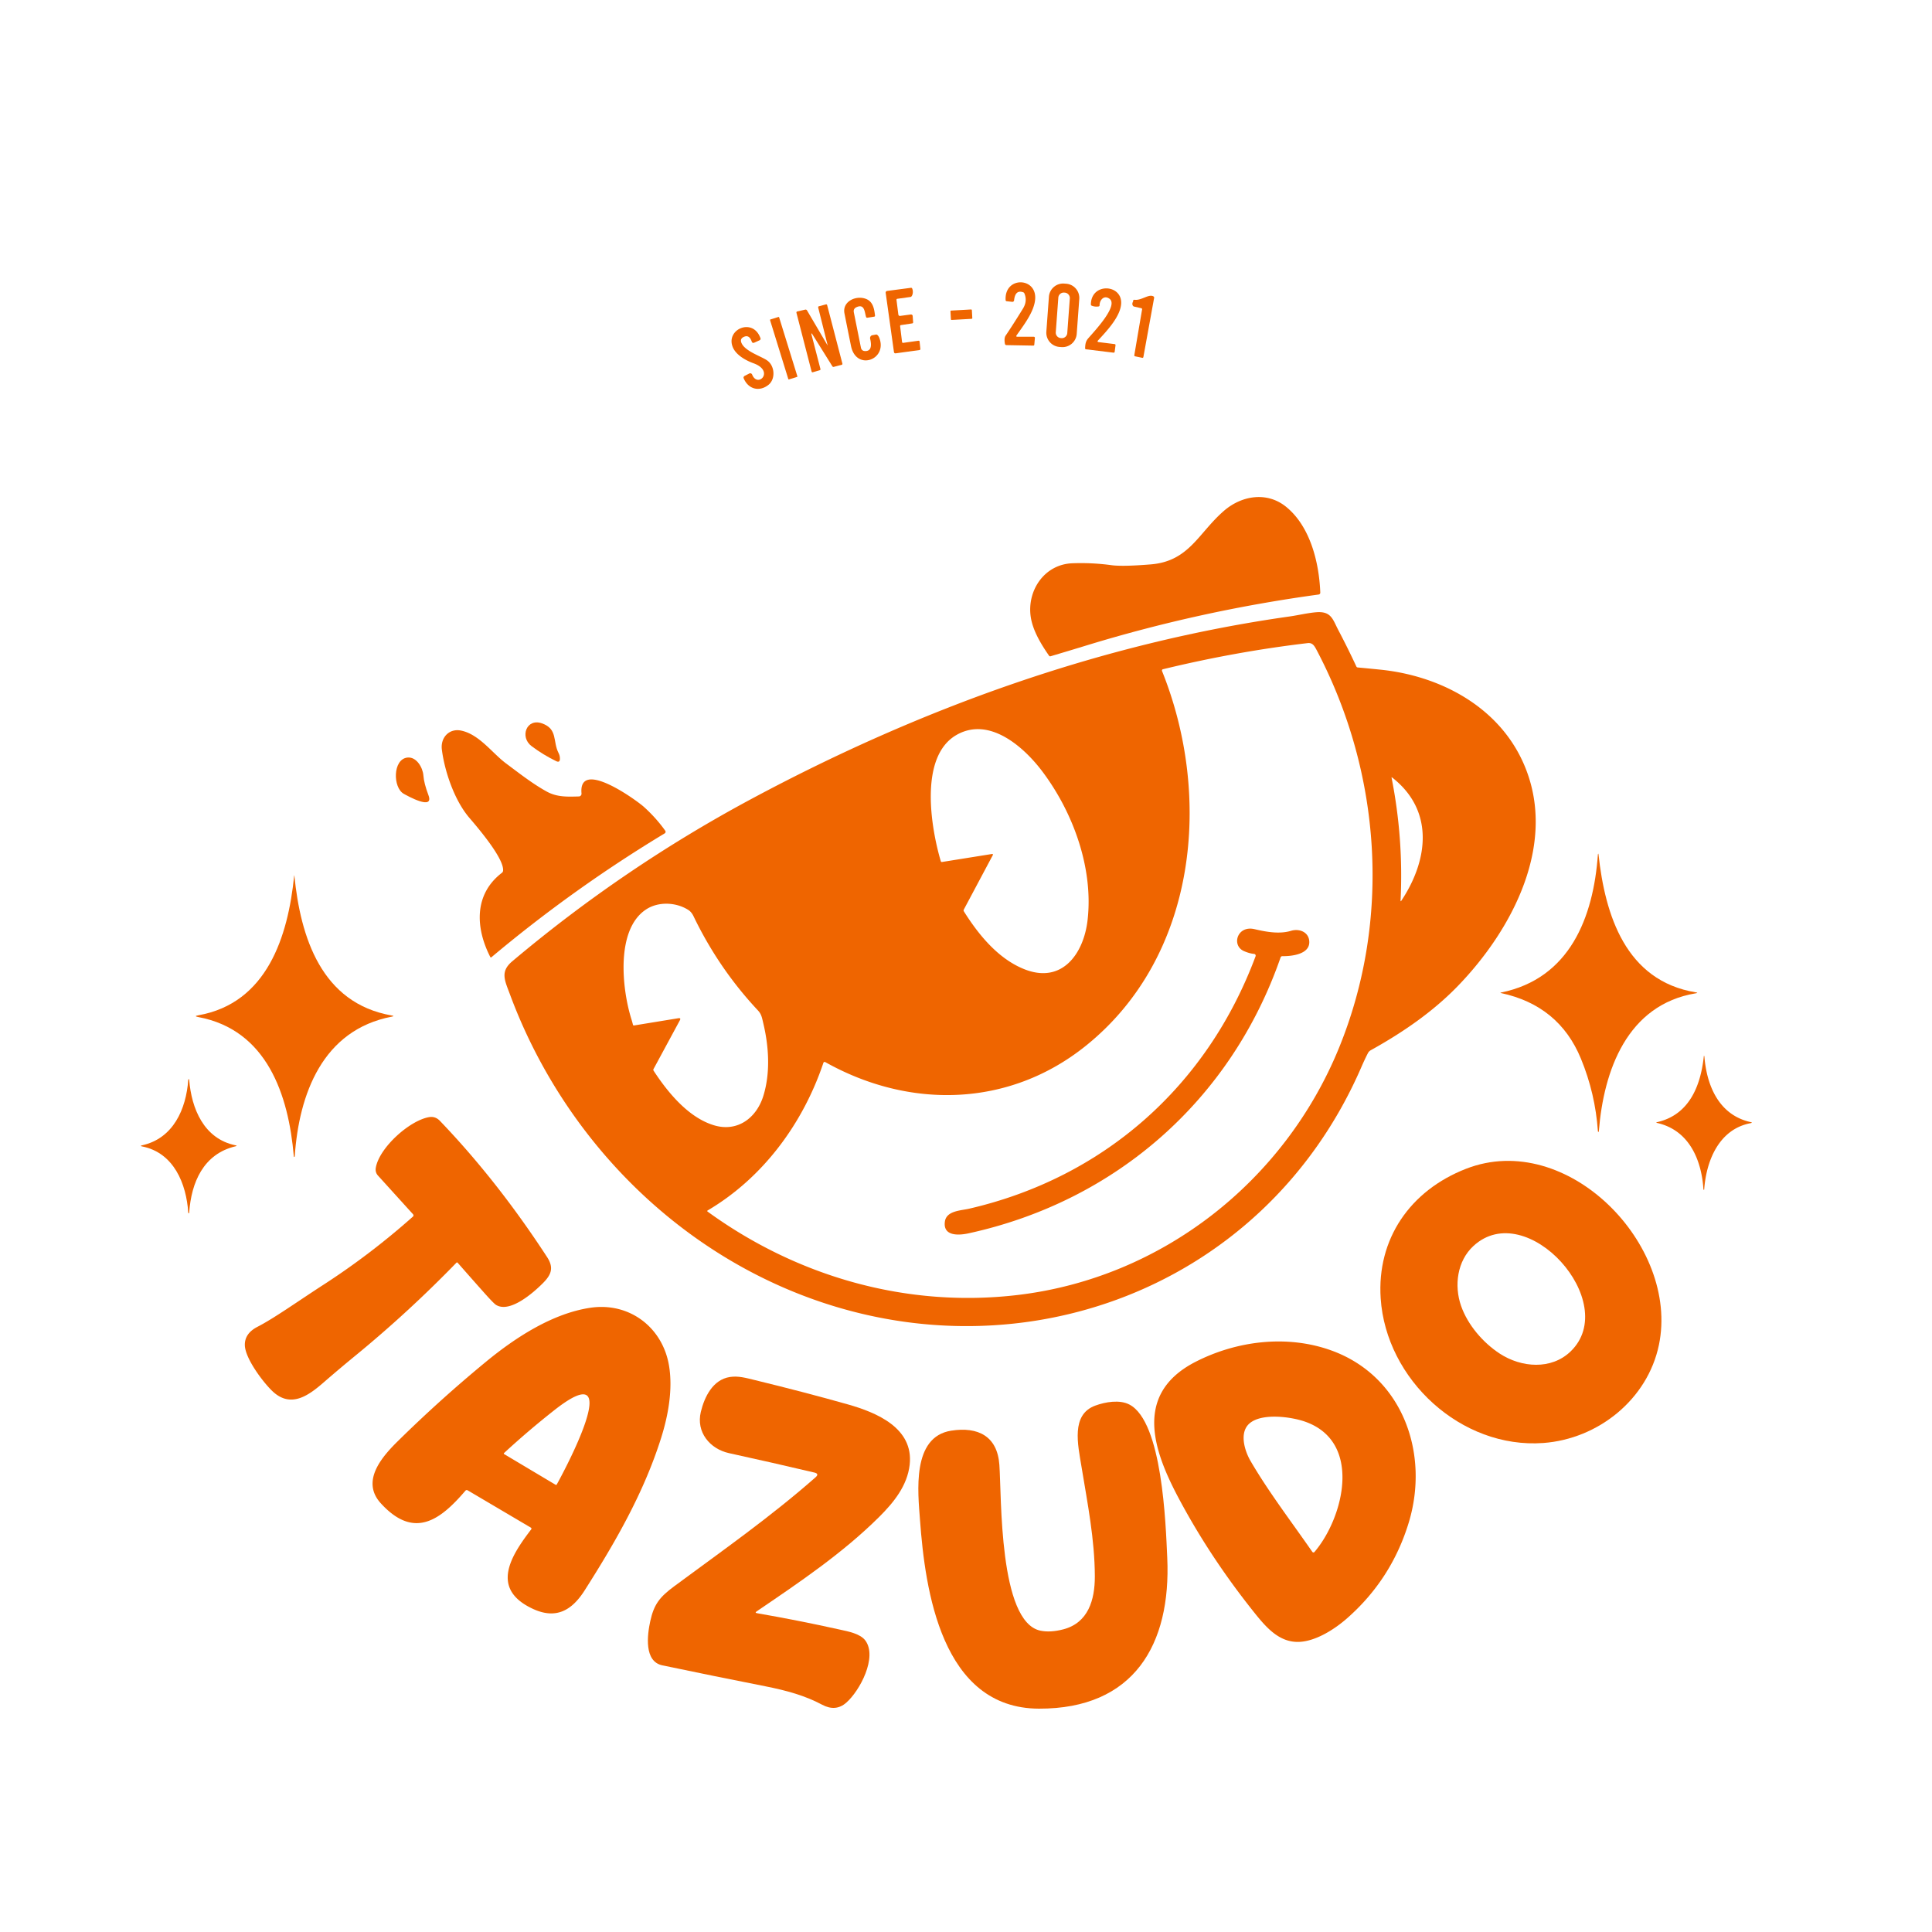 <?xml version="1.0" encoding="UTF-8" standalone="no"?>
<!DOCTYPE svg PUBLIC "-//W3C//DTD SVG 1.1//EN" "http://www.w3.org/Graphics/SVG/1.1/DTD/svg11.dtd">
<svg xmlns="http://www.w3.org/2000/svg" version="1.1" viewBox="0 0 1080 1080" >
<path fill="#ef6500" d="
  M 571.97 163.38
  Q 567.52 161.82 566.88 167.89
  A 0.94 0.94 -83.7 0 1 565.84 168.73
  L 562.69 168.38
  A 0.61 0.61 1.7 0 1 562.15 167.81
  C 561.35 154.47 579.38 154.78 578.68 167.00
  C 578.28 174.10 572.29 181.69 568.32 187.40
  Q 567.73 188.25 568.77 188.25
  L 577.94 188.25
  A 0.63 0.58 -87.3 0 1 578.51 188.93
  L 578.18 192.69
  A 0.55 0.49 -87.0 0 1 577.68 193.20
  L 562.58 192.93
  A 0.88 0.84 85.0 0 1 561.76 192.21
  Q 561.19 189.03 562.15 187.62
  Q 566.08 181.84 571.81 172.56
  Q 574.45 168.29 572.64 164.02
  A 1.18 1.14 87.8 0 0 571.97 163.38
  Z"
/>
<path fill="#ef6500" d="
  M 601.89 186.657
  A 7.97 7.97 0.0 0 1 593.358 194.022
  L 592.281 193.943
  A 7.97 7.97 0.0 0 1 584.916 185.411
  L 586.35 165.883
  A 7.97 7.97 0.0 0 1 594.882 158.518
  L 595.959 158.597
  A 7.97 7.97 0.0 0 1 603.324 167.13
  L 601.89 186.657
  Z
  M 598.033 166.842
  A 3.04 3.04 0.0 0 0 595.223 163.587
  L 594.864 163.561
  A 3.04 3.04 0.0 0 0 591.61 166.37
  L 590.188 185.738
  A 3.04 3.04 0.0 0 0 592.997 188.993
  L 593.356 189.019
  A 3.04 3.04 0.0 0 0 596.61 186.21
  L 598.033 166.842
  Z"
/>
<path fill="#ef6500" d="
  M 504.81 191.67
  L 513.35 190.48
  A 0.62 0.49 -7.5 0 1 514.05 190.90
  L 514.50 195.07
  A 0.63 0.55 -7.0 0 1 513.95 195.69
  L 500.64 197.52
  A 0.82 0.81 82.2 0 1 499.73 196.82
  L 495.10 163.70
  A 0.95 0.95 82.5 0 1 495.92 162.63
  L 509.19 160.89
  A 0.69 0.61 -14.0 0 1 509.90 161.26
  Q 510.40 162.43 510.25 163.75
  A 2.59 1.22 -86.1 0 1 509.00 166.00
  L 501.60 167.03
  A 0.53 0.53 -7.1 0 0 501.14 167.62
  L 502.18 175.83
  A 0.88 0.84 82.5 0 0 503.14 176.60
  L 509.05 175.81
  A 1.01 0.83 -6.3 0 1 510.18 176.55
  L 510.45 180.19
  A 0.59 0.56 -6.1 0 1 509.95 180.78
  L 503.64 181.73
  A 0.55 0.54 -8.0 0 0 503.17 182.34
  L 504.26 191.19
  A 0.54 0.48 82.9 0 0 504.81 191.67
  Z"
/>
<path fill="#ef6500" d="
  M 609.81 170.19
  C 609.93 158.02 626.82 158.73 626.75 169.25
  C 626.70 176.66 618.59 185.13 613.85 190.27
  Q 613.08 191.10 614.24 191.25
  L 623.08 192.35
  A 0.58 0.50 7.9 0 1 623.59 192.93
  L 623.10 196.72
  A 0.61 0.51 7.3 0 1 622.44 197.14
  L 607.06 195.26
  A 0.56 0.55 -85.6 0 1 606.58 194.68
  C 606.68 192.56 606.80 190.92 608.27 189.20
  C 611.55 185.36 625.40 170.91 620.24 167.03
  C 617.23 164.77 614.68 167.62 614.67 170.68
  A 0.63 0.58 85.0 0 1 614.20 171.29
  Q 612.19 171.64 610.28 170.89
  A 0.74 0.73 11.5 0 1 609.81 170.19
  Z"
/>
<path fill="#ef6500" d="
  M 633.44 168.44
  Q 633.40 168.14 633.48 167.90
  A 0.77 0.53 11.7 0 1 634.24 167.58
  C 638.09 168.10 642.23 164.11 644.84 165.72
  A 0.77 0.73 -69.7 0 1 645.17 166.49
  L 639.16 199.57
  A 0.56 0.48 -78.2 0 1 638.57 200.03
  L 634.47 199.17
  A 0.60 0.49 -80.3 0 1 634.09 198.51
  L 638.43 172.99
  A 0.62 0.54 -79.1 0 0 638.03 172.30
  L 634.31 171.46
  A 1.34 0.35 7.9 0 1 633.45 171.10
  Q 632.54 170.04 633.44 168.44
  Z"
/>
<path fill="#ef6500" d="
  M 472.06 175.19
  C 470.75 168.52 478.47 164.95 484.02 167.06
  C 488.05 168.58 488.71 172.68 489.14 176.43
  A 0.54 0.54 82.7 0 1 488.69 177.02
  L 484.81 177.62
  A 0.60 0.59 76.3 0 1 484.15 177.21
  C 483.31 174.68 483.41 169.68 478.87 171.68
  Q 476.88 172.55 477.31 174.67
  L 481.25 194.27
  Q 481.65 196.24 483.67 196.25
  Q 488.06 196.29 486.42 189.39
  A 1.66 1.55 77.9 0 1 487.61 187.40
  L 489.75 187.00
  A 2.60 1.15 70.8 0 1 491.56 188.94
  C 496.21 201.15 478.60 207.54 475.72 193.41
  Q 473.86 184.30 472.06 175.19
  Z"
/>
<path fill="#ef6500" d="
  M 462.58 192.71
  L 457.39 171.98
  A 0.65 0.47 75.4 0 1 457.68 171.24
  L 461.75 170.14
  A 0.60 0.50 75.4 0 1 462.39 170.59
  L 470.90 203.26
  A 0.54 0.51 75.6 0 1 470.54 203.91
  L 466.05 205.09
  A 0.71 0.65 65.6 0 1 465.30 204.77
  L 454.35 187.22
  Q 453.20 185.37 453.75 187.48
  L 458.63 206.26
  A 0.58 0.52 75.0 0 1 458.28 206.95
  L 454.30 208.11
  A 0.55 0.48 75.1 0 1 453.69 207.70
  L 445.22 174.86
  A 0.62 0.59 76.4 0 1 445.66 174.10
  L 450.16 173.08
  A 0.95 0.88 67.9 0 1 451.14 173.54
  L 462.43 192.76
  Q 462.72 193.26 462.58 192.71
  Z"
/>
<rect fill="#ef6500" x="-5.99" y="-2.62" transform="translate(537.42,175.92) rotate(-3.2)" width="11.98" height="5.24" rx="0.35"/>
<rect fill="#ef6500" x="-2.65" y="-17.54" transform="translate(438.10,194.64) rotate(-17.2)" width="5.30" height="35.08" rx="0.26"/>
<path fill="#ef6500" d="
  M 409.64 194.10
  C 405.48 184.06 421.01 177.27 425.13 189.13
  A 0.96 0.85 -22.0 0 1 424.59 190.22
  L 421.56 191.59
  A 0.97 0.91 -21.5 0 1 420.27 191.08
  Q 418.86 186.78 415.64 188.40
  Q 413.63 189.40 414.41 191.51
  C 416.18 196.32 425.55 199.12 428.94 201.56
  C 433.12 204.57 433.61 211.84 429.64 215.08
  C 424.62 219.16 418.29 217.70 415.71 211.44
  A 1.11 0.99 -25.4 0 1 416.26 210.13
  L 418.82 208.81
  A 1.18 1.13 -24.6 0 1 420.44 209.37
  C 423.55 217.20 433.26 207.45 421.22 203.07
  C 416.81 201.47 411.44 198.44 409.64 194.10
  Z"
/>
<path fill="#ef6500" d="
  M 621.31 315.94
  Q 627.50 316.78 643.25 315.50
  C 664.80 313.75 669.86 297.94 684.25 285.51
  C 694.04 277.05 708.18 274.59 718.94 283.31
  C 732.38 294.22 737.38 314.25 738.05 331.27
  A 1.04 1.03 -5.2 0 1 737.15 332.34
  Q 670.61 341.44 607.50 360.76
  Q 597.39 363.86 587.24 366.86
  A 0.72 0.71 -25.5 0 1 586.46 366.59
  C 581.89 360.04 577.31 352.42 576.18 344.78
  C 574.04 330.24 583.71 315.45 599.49 314.87
  Q 610.45 314.46 621.31 315.94
  Z"
/>
<path fill="#ef6500" d="
  M 435.41 718.62
  C 365.67 687.40 311.62 627.39 285.14 556.06
  C 282.15 548.00 279.45 543.19 286.35 537.38
  Q 348.64 484.87 420.40 446.42
  C 514.18 396.16 615.44 359.48 721.15 344.57
  C 725.45 343.96 730.93 342.65 735.75 342.25
  C 744.22 341.55 745.01 346.28 748.10 352.16
  Q 753.42 362.26 758.23 372.61
  A 0.88 0.87 80.3 0 0 758.93 373.11
  Q 765.38 373.70 771.82 374.36
  C 804.98 377.79 837.46 394.88 851.53 426.43
  C 871.38 470.91 845.43 519.78 814.76 551.37
  C 800.91 565.63 784.16 577.16 766.24 587.10
  A 3.91 3.91 -1.1 0 0 764.66 588.74
  Q 762.86 592.24 761.05 596.42
  C 705.55 724.44 560.40 774.58 435.41 718.62
  Z
  M 395.50 677.25
  C 445.74 713.77 507.05 731.28 569.10 723.88
  C 649.48 714.29 717.94 660.43 748.44 585.94
  C 777.81 514.18 772.14 432.27 736.26 363.86
  C 734.92 361.32 733.89 359.16 731.00 359.50
  Q 690.72 364.25 650.08 374.11
  A 0.74 0.73 72.1 0 0 649.58 375.10
  C 677.80 445.20 669.39 534.40 607.05 584.55
  C 564.17 619.05 508.49 620.18 461.33 593.72
  A 0.72 0.72 -65.9 0 0 460.29 594.12
  C 448.91 627.98 426.56 658.40 395.53 676.68
  A 0.34 0.34 48.2 0 0 395.50 677.25
  Z
  M 554.35 477.41
  Q 555.40 477.24 554.90 478.18
  L 538.76 508.48
  A 0.96 0.95 42.8 0 0 538.80 509.44
  C 547.13 522.71 558.04 535.95 572.50 541.75
  C 593.77 550.28 605.80 533.01 607.95 514.44
  C 611.32 485.34 599.90 454.09 582.59 431.14
  C 572.32 417.52 553.19 400.56 535.01 410.66
  C 513.47 422.62 520.43 462.91 525.92 481.45
  A 0.57 0.57 77.5 0 0 526.56 481.86
  L 554.35 477.41
  Z
  M 783.39 503.45
  C 798.38 480.87 801.91 453.12 778.21 434.62
  Q 777.81 434.31 777.91 434.81
  Q 784.61 468.68 782.93 503.30
  Q 782.89 504.20 783.39 503.45
  Z
  M 379.16 569.20
  Q 380.82 568.93 380.03 570.39
  L 365.31 597.63
  A 0.85 0.84 -47.1 0 0 365.34 598.49
  C 373.34 610.75 384.80 624.66 399.00 629.00
  C 412.21 633.04 422.85 624.98 426.69 612.69
  C 430.68 599.88 429.84 585.36 426.74 572.24
  C 425.88 568.60 425.68 566.96 423.56 564.69
  Q 401.75 541.37 387.70 512.20
  Q 386.54 509.78 384.78 508.67
  C 377.87 504.27 368.03 503.89 361.20 508.36
  C 343.95 519.66 347.76 553.26 352.97 569.76
  Q 353.45 571.28 353.82 572.82
  A 0.55 0.53 78.5 0 0 354.43 573.24
  L 379.16 569.20
  Z"
/>
<path fill="#ef6500" d="
  M 297.16 417.10
  C 290.40 412.04 294.30 401.30 302.96 404.36
  C 311.91 407.51 308.90 414.44 312.23 420.92
  Q 313.04 422.48 313.00 424.25
  Q 312.95 426.48 310.95 425.51
  Q 303.58 421.93 297.16 417.10
  Z"
/>
<path fill="#ef6500" d="
  M 359.94 451.05
  Q 366.81 457.26 371.88 464.38
  A 1.04 1.03 -33.4 0 1 371.57 465.86
  Q 320.37 496.77 274.69 535.12
  A 0.39 0.39 -33.4 0 1 274.09 535.00
  C 265.83 518.91 264.74 500.01 280.57 487.91
  A 1.71 1.67 -16.9 0 0 281.23 486.71
  C 281.81 479.83 267.04 462.62 262.36 457.15
  C 253.88 447.25 248.49 430.83 247.00 419.00
  C 246.16 412.29 251.14 406.96 257.90 408.43
  C 268.03 410.62 275.25 421.11 282.94 426.81
  C 290.33 432.30 297.48 437.97 305.56 442.45
  C 311.40 445.69 317.28 445.39 323.60 445.22
  A 1.53 1.52 86.5 0 0 325.07 443.55
  C 323.24 423.69 355.86 447.37 359.94 451.05
  Z"
/>
<path fill="#ef6500" d="
  M 225.72 443.75
  C 219.54 440.30 219.51 424.49 227.66 423.49
  C 232.80 422.86 236.35 429.08 236.68 433.49
  Q 237.00 437.87 239.50 444.50
  C 242.84 453.35 227.66 444.83 225.72 443.75
  Z"
/>
<path fill="#ef6500" d="
  M 839.01 555.11
  Q 838.37 554.98 839.01 554.85
  C 877.49 547.07 890.72 512.89 893.24 477.61
  C 893.26 477.42 893.49 476.85 893.56 477.52
  C 897.25 511.47 908.69 548.29 948.02 554.74
  Q 949.55 554.99 948.02 555.25
  C 909.54 561.62 896.47 598.42 893.76 632.34
  C 893.72 632.88 893.28 632.94 893.24 632.36
  Q 891.77 611.26 883.73 591.76
  Q 871.48 562.05 839.01 555.11
  Z"
/>
<path fill="#ef6500" d="
  M 110.84 568.54
  Q 108.13 568.04 110.85 567.56
  C 149.22 560.78 161.02 523.61 164.44 489.52
  Q 164.50 488.96 164.56 489.52
  C 168.00 523.94 179.66 560.86 219.07 567.68
  Q 220.82 567.98 219.07 568.31
  C 180.22 575.73 167.16 611.67 164.76 646.34
  C 164.72 646.89 164.29 646.93 164.24 646.35
  C 161.30 612.10 149.29 575.73 110.84 568.54
  Z"
/>
<path fill="#ef6500" d="
  M 701.04 533.24
  Q 698.60 533.03 695.51 531.73
  C 688.17 528.65 691.58 517.09 701.33 519.41
  C 707.73 520.93 715.23 522.29 721.66 520.34
  C 726.63 518.84 731.99 521.27 731.90 526.81
  C 731.79 533.54 721.87 534.58 716.87 534.49
  A 1.06 1.05 -80.0 0 0 715.86 535.20
  C 688.18 614.94 623.63 671.53 541.44 689.44
  C 536.47 690.52 527.06 691.40 528.19 682.93
  C 529.01 676.78 537.03 676.76 541.81 675.65
  C 617.04 658.27 674.83 607.12 701.88 534.55
  A 0.98 0.98 -77.8 0 0 701.04 533.24
  Z"
/>
<path fill="#ef6500" d="
  M 926.41 627.75
  Q 925.36 627.51 926.41 627.27
  C 944.35 623.17 950.69 606.93 952.44 590.52
  C 952.51 589.86 952.74 590.41 952.76 590.60
  C 954.07 606.90 960.85 623.27 978.54 627.24
  Q 980.04 627.58 978.53 627.87
  C 960.94 631.25 953.85 648.79 952.67 664.74
  Q 952.64 665.17 952.45 665.13
  A 0.44 0.25 89.0 0 1 952.23 664.75
  C 951.12 648.25 944.21 631.81 926.41 627.75
  Z"
/>
<path fill="#ef6500" d="
  M 79.45 640.86
  Q 77.96 640.57 79.44 640.24
  C 96.90 636.37 104.04 620.01 105.24 603.67
  C 105.28 603.11 105.71 603.06 105.76 603.65
  C 107.05 619.75 113.96 636.59 131.64 640.23
  Q 132.91 640.49 131.65 640.79
  C 113.66 645.06 106.93 661.04 105.76 677.84
  C 105.72 678.37 105.28 678.45 105.24 677.86
  C 104.18 661.76 97.20 644.37 79.45 640.86
  Z"
/>
<path fill="#ef6500" d="
  M 255.16 705.85
  Q 228.31 733.53 198.48 757.97
  Q 189.69 765.17 181.11 772.62
  C 172.81 779.83 162.80 787.49 152.44 777.81
  C 147.36 773.07 137.05 759.52 136.87 751.99
  Q 136.71 745.40 143.94 741.69
  C 153.27 736.89 166.32 727.56 181.07 718.02
  Q 207.23 701.08 230.85 680.07
  A 0.91 0.89 47.9 0 0 230.90 678.79
  L 211.31 657.18
  Q 209.60 655.30 210.10 652.63
  C 212.15 641.49 228.78 626.49 239.75 624.50
  Q 243.31 623.85 245.92 626.57
  Q 278.02 660.03 305.81 702.69
  C 309.66 708.60 308.30 712.46 303.50 717.28
  C 298.22 722.59 285.01 734.24 277.26 729.43
  Q 275.99 728.64 270.64 722.64
  Q 263.20 714.28 255.82 705.87
  A 0.45 0.45 46.7 0 0 255.16 705.85
  Z"
/>
<path fill="#ef6500" d="
  M 862.73 806.64
  C 816.76 810.00 774.82 771.17 771.81 725.83
  C 769.60 692.59 788.27 665.52 819.54 653.35
  C 876.07 631.35 938.96 695.93 927.35 751.80
  C 921.00 782.38 893.26 804.41 862.73 806.64
  Z
  M 838.36 756.67
  C 850.46 764.56 867.20 765.86 877.99 755.45
  C 906.39 728.05 853.45 668.97 823.63 696.54
  C 814.59 704.89 812.77 718.61 816.75 730.00
  C 820.48 740.68 829.06 750.60 838.36 756.67
  Z"
/>
<path fill="#ef6500" d="
  M 296.76 853.96
  L 261.42 833.10
  A 0.99 0.98 35.1 0 0 260.17 833.31
  C 246.09 849.79 231.48 860.74 212.88 840.36
  C 201.46 827.85 213.76 814.09 222.63 805.38
  Q 246.13 782.26 271.58 761.30
  C 287.94 747.83 308.67 734.23 330.01 731.05
  C 351.77 727.81 370.43 741.93 374.00 763.50
  C 376.17 776.63 373.57 791.17 369.55 803.89
  C 359.90 834.41 344.19 861.76 326.81 889.06
  C 319.80 900.08 311.01 905.38 298.06 899.44
  C 273.48 888.16 285.87 869.41 296.95 854.92
  A 0.66 0.65 34.2 0 0 296.76 853.96
  Z
  M 281.79 812.83
  L 310.58 830.00
  A 0.50 0.48 -59.8 0 0 311.25 829.81
  C 314.20 824.50 351.85 755.17 309.69 788.44
  Q 295.13 799.92 281.73 812.29
  A 0.34 0.34 39.4 0 0 281.79 812.83
  Z"
/>
<path fill="#ef6500" d="
  M 726.32 917.82
  C 714.88 918.32 707.46 909.35 700.56 900.69
  Q 678.77 873.32 662.63 844.38
  C 647.40 817.08 630.06 780.75 668.49 761.18
  C 691.47 749.48 719.41 746.05 743.97 754.82
  C 784.11 769.16 799.34 812.50 787.43 851.35
  Q 777.74 882.95 752.95 904.70
  C 745.76 911.00 735.48 917.41 726.32 917.82
  Z
  M 734.80 867.56
  C 751.05 848.52 761.93 805.91 729.33 794.64
  C 721.50 791.93 705.06 789.74 698.33 795.84
  C 692.62 801.03 695.83 811.13 699.06 816.69
  C 709.04 833.83 721.65 850.29 733.60 867.50
  A 0.76 0.76 -42.1 0 0 734.80 867.56
  Z"
/>
<path fill="#ef6500" d="
  M 455.22 823.16
  Q 432.28 817.74 407.54 812.32
  C 396.81 809.97 389.03 800.56 391.77 789.24
  C 393.79 780.88 398.48 771.22 408.00 769.75
  C 412.70 769.02 416.96 770.26 421.71 771.41
  Q 449.99 778.29 473.94 785.06
  C 490.07 789.63 510.79 798.25 508.52 818.75
  C 507.21 830.54 499.56 839.91 491.46 847.97
  C 471.02 868.29 446.73 884.62 422.96 900.78
  Q 421.81 901.56 423.18 901.79
  Q 446.24 905.79 469.70 911.00
  C 474.19 911.99 480.97 913.25 483.77 917.10
  C 490.53 926.37 480.76 945.06 473.06 951.81
  Q 467.16 957.00 459.56 952.94
  C 450.08 947.87 439.65 944.98 427.79 942.64
  Q 398.99 936.95 370.26 930.94
  C 359.96 928.79 361.80 914.02 363.50 906.25
  C 365.57 896.80 368.75 892.76 376.91 886.72
  C 403.76 866.86 430.56 848.11 455.89 825.83
  Q 458.15 823.85 455.22 823.16
  Z"
/>
<path fill="#ef6500" d="
  M 580.75 955.15
  C 526.26 954.99 517.14 888.71 514.29 849.73
  C 513.14 834.10 509.55 803.20 531.75 799.75
  C 546.67 797.43 557.48 802.77 558.65 818.76
  C 559.94 836.40 558.25 906.68 581.59 911.55
  Q 587.12 912.70 594.37 910.82
  C 608.30 907.20 612.06 894.40 612.02 881.13
  C 611.95 860.48 607.91 840.28 604.58 819.99
  C 602.54 807.54 598.59 790.76 612.25 785.75
  C 617.95 783.66 625.88 782.30 631.34 785.15
  C 649.78 794.77 651.63 851.75 652.50 870.75
  C 654.72 919.41 633.81 955.31 580.75 955.15
  Z"
/>
</svg>
